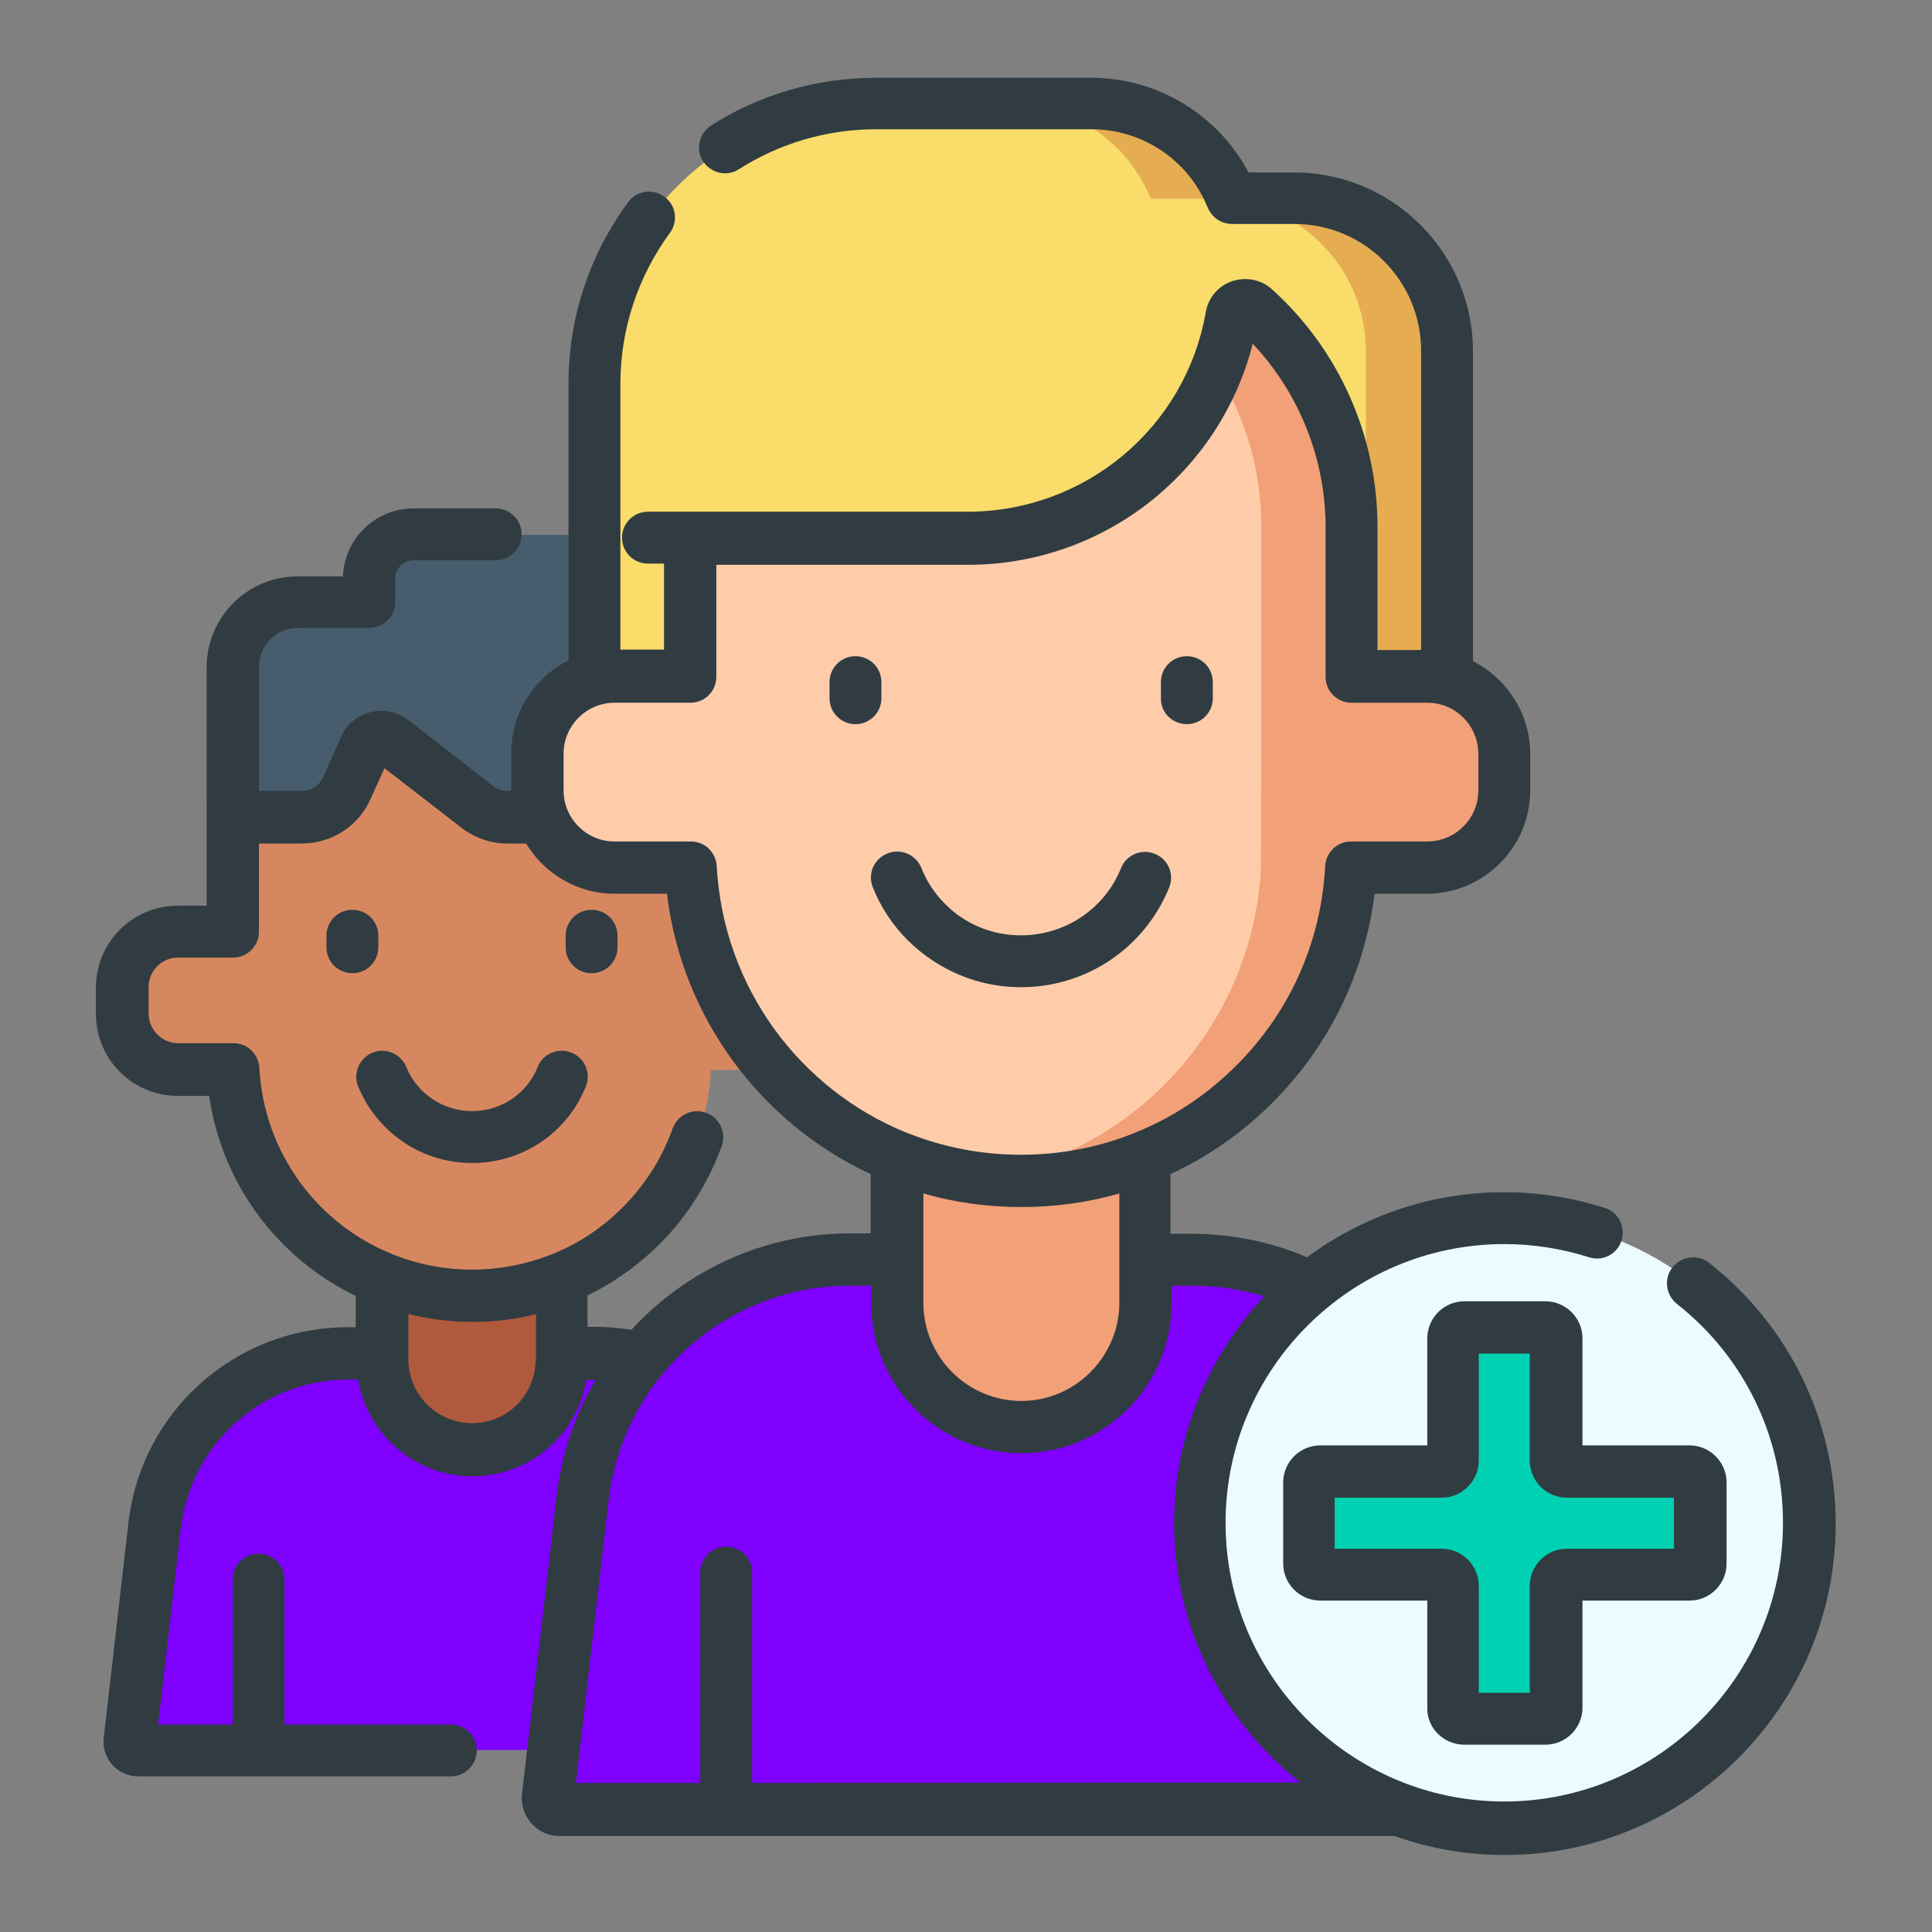 <?xml version="1.0" encoding="utf-8"?>
<!-- Generator: Adobe Illustrator 19.0.0, SVG Export Plug-In . SVG Version: 6.00 Build 0)  -->
<svg version="1.1" id="Capa_1" xmlns="http://www.w3.org/2000/svg" xmlns:xlink="http://www.w3.org/1999/xlink" x="0px" y="0px"
	 viewBox="85 -214.3 469.3 469.3" style="enable-background:new 85 -214.3 469.3 469.3;" xml:space="preserve">
<rect x="85" y="-214.3" width="469.3" height="469.3" fill="#808080" stroke="none"/>
<style type="text/css">
	.st0{fill:#7F00FF;}
	.st1{fill:#2AAD52;}
	.st2{fill:#B05A3D;}
	.st3{fill:#D7875F;}
	.st4{fill:#475D6D;}
	.st5{fill:#F9DC6A;}
	.st6{fill:#E5AC51;}
	.st7{fill:#F2A077;}
	.st8{fill:#FFCCAA;}
	.st9{fill:#EBFBFF;}
	.st10{fill:#00D1B2;}
	.st11{fill:#303C42;}
</style>
<g>
	<g>
		<path class="st0" d="M280.6,210.8h-162c-1.2,0-2.2-1.1-2.1-2.3l6-52.2c2.8-23.9,23-41.9,47-41.9h59.9c24.1,0,44.3,18,47,41.9
			l6,52.2C282.9,209.7,281.9,210.8,280.6,210.8z"/>
		<path class="st1" d="M276.7,156.3c-2.8-23.9-23-41.9-47-41.9h-16.8c24.1,0,44.3,18,47,41.9l6.3,54.5h14.4c1.2,0,2.2-1.1,2.1-2.3
			L276.7,156.3z"/>
		<path class="st2" d="M177.9,78v38c0,12,9.8,21.8,21.8,21.8l0,0c12,0,21.8-9.8,21.8-21.8V78H177.9z"/>
		<g>
			<path class="st3" d="M271,12h-13.3v-32c0-23.2-18.8-41.9-41.9-41.9h-32.2c-23.2,0-41.9,18.8-41.9,41.9v32h-13.3
				c-7.5,0-13.6,6.1-13.6,13.6V32c0,7.5,6.1,13.6,13.6,13.6h13.4c1.6,30.7,26.9,55,58,55c15.5,0,29.6-6.1,40-16
				c10.4-9.9,17.1-23.7,17.9-39H271c7.5,0,13.6-6.1,13.6-13.6v-6.4C284.5,18.1,278.5,12,271,12z"/>
			<path class="st4" d="M141.6-15.7h16.7c4.7,0,9-2.8,10.9-7.1l4.3-9.7c1.2-2.6,4.5-3.5,6.8-1.7l20.5,16c2.1,1.6,4.7,2.5,7.3,2.5
				h49.5v-36.1c0-18-14.6-32.6-32.6-32.6h-39.7c-5.9,0-10.7,4.8-10.7,10.7v5.7h-17.3c-8.7,0-15.8,7.1-15.8,15.8
				C141.6-52.1,141.6-15.7,141.6-15.7z"/>
		</g>
	</g>
	<path class="st5" d="M229.5-120.8v93.1h207.1v-101.2c0-20.5-16.6-37.1-37.1-37.1h-15.1l-1.1-2.3c-6.1-12.6-19-20.7-33-20.7h-52.5
		C260.1-189,229.5-158.5,229.5-120.8z"/>
	<path class="st6" d="M399.5-166h-15.1l-1.1-2.3c-6.1-12.6-19-20.7-33-20.7h-19.8c14,0,26.9,8,33,20.7l1.1,2.3h15.1
		c20.5,0,37.1,16.6,37.1,37.1v101.2h19.8v-101.2C436.6-149.4,420-166,399.5-166z"/>
	<path class="st0" d="M445.1,225.1H221c-1.7,0-3.1-1.5-2.9-3.2l8.4-72.2c3.8-33.1,31.8-58,65.1-58h83c33.3,0,61.3,24.9,65.1,58
		l8.4,72.2C448.2,223.6,446.8,225.1,445.1,225.1z"/>
	<path class="st7" d="M302.9,41.4v60.8c0,16.7,13.5,30.1,30.1,30.1l0,0c16.7,0,30.1-13.5,30.1-30.1V41.4H302.9z"/>
	<path class="st8" d="M450.5-31.2v8.9c0,10.4-8.4,18.8-18.8,18.8h-18.5c-1.1,21.2-10.4,40.2-24.8,54C374,64.2,354.5,72.6,333,72.6
		c-43,0-78-33.7-80.2-76.1h-18.5c-10.4,0-18.8-8.4-18.8-18.8v-8.9c0-10.4,8.4-18.8,18.8-18.8h18.4v-33.5h67.4
		c32.1,0,58.7-23.2,64.1-53.7c0.5-2.7,3.6-3.7,5.6-1.9c14.4,13,23.5,31.9,23.5,52.9v36.3h18.4C442.1-49.9,450.5-41.5,450.5-31.2z"/>
	<path class="st7" d="M431.7-49.9h-18.4v-36.3c0-21-9.1-39.9-23.5-52.9c-2-1.8-5.2-0.7-5.6,1.9c-0.8,4.5-2.1,8.9-3.7,13
		c6.9,11,10.9,24,10.9,38v36.3l-0.1,46.4c-1.1,21.2-10.4,40.2-24.8,54c-11.9,11.4-27.3,19.1-44.4,21.4c3.6,0.5,7.2,0.7,11,0.7
		c21.5,0,41-8.4,55.4-22.1c14.4-13.7,23.7-32.8,24.8-54h18.5c10.4,0,18.8-8.4,18.8-18.8v-8.9C450.5-41.5,442.1-49.9,431.7-49.9z"/>
	<circle class="st9" cx="450.5" cy="155.6" r="74"/>
	<path class="st10" d="M495.4,143.1h-29.6c-1.5,0-2.7-1.2-2.7-2.7v-29.6c0-1.5-1.2-2.7-2.7-2.7h-19.7c-1.5,0-2.7,1.2-2.7,2.7v29.6
		c0,1.5-1.2,2.7-2.7,2.7h-29.6c-1.5,0-2.7,1.2-2.7,2.7v19.7c0,1.5,1.2,2.7,2.7,2.7h29.6c1.5,0,2.7,1.2,2.7,2.7v29.6
		c0,1.5,1.2,2.7,2.7,2.7h19.7c1.5,0,2.7-1.2,2.7-2.7v-29.6c0-1.5,1.2-2.7,2.7-2.7h29.6c1.5,0,2.7-1.2,2.7-2.7v-19.7
		C498.1,144.3,496.9,143.1,495.4,143.1z"/>
	<g>
		<path class="st11" d="M223.8,41.4c-3.2-1.3-6.9,0.2-8.2,3.5c-2.6,6.5-8.9,10.7-15.9,10.7c-4.6,0-8.9-1.8-12.2-5
			c-1.6-1.6-2.9-3.5-3.8-5.7c-1.3-3.2-5-4.8-8.2-3.5s-4.8,5-3.5,8.2c1.5,3.7,3.7,7,6.6,9.9c5.6,5.6,13.1,8.7,21.1,8.7
			c12.2,0,23.1-7.3,27.6-18.6C228.6,46.4,227.1,42.7,223.8,41.4z"/>
		<path class="st11" d="M176.9,15.8V13c0-3.5-2.8-6.3-6.3-6.3s-6.3,2.8-6.3,6.3v2.8c0,3.5,2.8,6.3,6.3,6.3S176.9,19.3,176.9,15.8z"
			/>
		<path class="st11" d="M228.7,6.7c-3.5,0-6.3,2.8-6.3,6.3v2.8c0,3.5,2.8,6.3,6.3,6.3c3.5,0,6.3-2.8,6.3-6.3V13
			C235,9.5,232.2,6.7,228.7,6.7z"/>
		<path class="st11" d="M297,1.2c1.9,4.8,4.8,9.2,8.5,12.9c7.4,7.3,17.1,11.4,27.5,11.4c15.9,0,30-9.5,36-24.2
			c1.3-3.2-0.2-6.9-3.5-8.2c-3.2-1.3-6.9,0.2-8.2,3.5c-4,9.9-13.6,16.3-24.3,16.3c-7,0-13.6-2.7-18.5-7.7c-2.5-2.5-4.4-5.4-5.7-8.7
			c-1.3-3.2-5-4.8-8.2-3.5C297.3-5.7,295.7-2.1,297,1.2z"/>
		<path class="st11" d="M292.8-38.4c3.5,0,6.3-2.8,6.3-6.3v-3.9c0-3.5-2.8-6.3-6.3-6.3c-3.5,0-6.3,2.8-6.3,6.3v3.9
			C286.5-41.2,289.3-38.4,292.8-38.4z"/>
		<path class="st11" d="M373.3-38.4c3.5,0,6.3-2.8,6.3-6.3v-3.9c0-3.5-2.8-6.3-6.3-6.3c-3.5,0-6.3,2.8-6.3,6.3v3.9
			C366.9-41.2,369.8-38.4,373.3-38.4z"/>
		<path class="st11" d="M500.2,92.5c-2.7-2.2-6.7-1.7-8.9,1c-2.2,2.7-1.7,6.7,1,8.9c16.4,12.9,25.8,32.3,25.8,53.2
			c0,37.3-30.4,67.7-67.7,67.7s-67.7-30.4-67.7-67.7s30.4-67.7,67.7-67.7c7,0,14,1.1,20.6,3.2c3.3,1.1,6.9-0.8,7.9-4.1
			s-0.8-6.9-4.1-7.9c-7.9-2.5-16.1-3.8-24.5-3.8c-17.9,0-34.4,5.9-47.8,15.8c-8.9-3.8-18.4-5.7-28.2-5.7h-5V70.9
			c8.5-3.9,16.4-9.3,23.3-15.9c14.7-14,23.8-32.3,26.3-52.2h12.7c13.8,0,25.1-11.3,25.1-25.1v-8.9c0-9.8-5.7-18.3-13.9-22.5v-75.3
			c0-23.9-19.5-43.4-43.4-43.4h-11.1c-7.4-14-22.2-23-38.1-23h-52.5c-14.2,0-28.1,4-40,11.6c-2.9,1.9-3.8,5.8-1.9,8.7
			c1.9,2.9,5.8,3.8,8.7,1.9c9.9-6.3,21.4-9.7,33.2-9.7h52.5c11.6,0,22.3,6.7,27.3,17.1l1.1,2.4c1.1,2.2,3.3,3.5,5.7,3.5h15.1
			c17,0,30.8,13.8,30.8,30.8v72.7h-10.6v-30c0-21.9-9.3-42.9-25.6-57.6c-2.6-2.4-6.3-3.1-9.7-2c-3.3,1.1-5.8,4-6.4,7.5
			c-4.9,28.1-29.3,48.5-57.9,48.5h-67.4h-10.2c-3.5,0-6.3,2.8-6.3,6.3s2.8,6.3,6.3,6.3h3.9v20.9h-10.6v-64.5c0-13.3,4.2-26,12-36.7
			c2.1-2.8,1.5-6.8-1.3-8.8c-2.8-2.1-6.8-1.5-8.8,1.3c-9.5,12.9-14.5,28.1-14.5,44.2v67.1c-8.2,4.1-13.9,12.6-13.9,22.5v8.9
			c0,0.1,0,0.2,0,0.3h-1c-1.3,0-2.5-0.4-3.5-1.2l-20.5-16c-2.6-2-6-2.7-9.2-1.9c-3.2,0.8-5.9,3-7.2,6.1l-4.3,9.7
			c-0.9,2-2.9,3.3-5.2,3.3h-10.4v-30.1c0-5.2,4.3-9.5,9.5-9.5h17.3c3.5,0,6.3-2.8,6.3-6.3v-5.7c0-2.4,2-4.4,4.4-4.4h20
			c3.5,0,6.3-2.8,6.3-6.3c0-3.5-2.8-6.3-6.3-6.3h-20c-9.2,0-16.7,7.3-17.1,16.5h-11c-12.2,0-22.1,9.9-22.1,22.1V-20v4.2V5.7h-7
			c-11,0-19.9,8.9-19.9,19.9V32c0,11,8.9,19.9,19.9,19.9h7.6c3.1,21.5,16.8,39.5,35.6,48.6v7.6h-1.9c-27.3,0-50.2,20.4-53.3,47.5
			l-6,52.2c-0.3,2.4,0.5,4.8,2.1,6.6c1.6,1.8,3.9,2.8,6.3,2.8h75.9c3.5,0,6.3-2.8,6.3-6.3c0-3.5-2.8-6.3-6.3-6.3h-40.4v-35.2
			c0-3.5-2.8-6.3-6.3-6.3s-6.3,2.8-6.3,6.3v35.2h-18.1l5.5-47.5c2.4-20.7,19.9-36.3,40.8-36.3h2.3c2.2,13.3,13.8,23.5,27.7,23.5
			c7.5,0,14.6-2.9,19.9-8.2c4.2-4.2,6.9-9.5,7.8-15.2h2.3c0,0,0,0,0,0c-5,8.4-8.3,18-9.5,28.3l-8.4,72.2c-0.3,2.6,0.5,5.2,2.3,7.2
			c1.7,2,4.2,3.1,6.9,3.1h202.8c8.4,3,17.4,4.6,26.7,4.6c44.3,0,80.4-36.1,80.4-80.4C530.9,130.9,519.7,107.8,500.2,92.5z
			 M356.9,102.1c0,6.4-2.5,12.3-7,16.9c-4.5,4.5-10.5,7-16.8,7c-13.1,0-23.8-10.7-23.8-23.8V75.6c7.6,2.2,15.6,3.3,23.8,3.3
			c8.2,0,16.2-1.1,23.8-3.3V102.1z M221.9-31.2c0-6.9,5.6-12.4,12.4-12.4h18.4c3.5,0,6.3-2.8,6.3-6.3v-27.2h61.1
			c32.9,0,61.2-22.3,69.2-53.7c11.3,12,17.7,28,17.7,44.6v36.3c0,3.5,2.8,6.3,6.3,6.3h18.4c6.9,0,12.4,5.6,12.4,12.4v8.9
			c0,6.9-5.6,12.4-12.4,12.4h-18.5c-3.4,0-6.1,2.6-6.3,6c-1,19-9.1,36.6-22.9,49.7c-6.8,6.5-14.7,11.6-23.2,15
			c-0.1,0-0.2,0.1-0.2,0.1c-8.7,3.5-18,5.3-27.6,5.3c-9.8,0-19.1-1.9-27.6-5.3c-0.1,0-0.2-0.1-0.3-0.1c-25.8-10.5-44.4-35.2-46-64.7
			c-0.2-3.4-2.9-6-6.3-6h-18.5c-6.9,0-12.4-5.6-12.4-12.4V-31.2z M215.1,116c0,4.1-1.6,8-4.5,10.9c-2.9,2.9-6.8,4.5-10.9,4.5
			c-8.5,0-15.5-6.9-15.5-15.5v-11c5,1.2,10.1,1.9,15.5,1.9c5.3,0,10.5-0.6,15.5-1.9V116z M229.6,108h-1.9v-7.6
			c5.9-2.9,11.4-6.7,16.3-11.3c7.3-6.9,12.9-15.6,16.3-25c1.2-3.3-0.5-6.9-3.8-8.1c-3.3-1.2-6.9,0.5-8.1,3.8
			c-2.7,7.6-7.2,14.5-13.1,20.1c-4.8,4.6-10.3,8.1-16.3,10.5c0,0,0,0,0,0c-6.1,2.4-12.6,3.7-19.3,3.7c-6.8,0-13.3-1.3-19.3-3.7
			c-0.1,0-0.1-0.1-0.2-0.1c-18.1-7.3-31.1-24.6-32.2-45.2c-0.2-3.4-2.9-6-6.3-6h-13.4c-4,0-7.2-3.3-7.2-7.2v-6.4
			c0-4,3.2-7.2,7.2-7.2h13.3c3.5,0,6.3-2.8,6.3-6.3V-9.4h10.4c7.2,0,13.8-4.2,16.7-10.8l3.4-7.5L197-13.3c3.2,2.5,7.2,3.9,11.2,3.9
			h4.6c4.4,7.3,12.4,12.2,21.5,12.2H247c3.7,30.4,23,55.8,49.5,68.1v14.4h-5c-20.9,0-39.9,9-53.1,23.4
			C235.6,108.3,232.6,108,229.6,108z M267.7,218.8v-51.1c0-3.5-2.8-6.3-6.3-6.3c-3.5,0-6.3,2.8-6.3,6.3v51.1h-30.2l7.9-68.4
			c3.4-29.9,28.7-52.4,58.8-52.4h5v4.2c0,20.1,16.4,36.5,36.5,36.5c9.7,0,18.9-3.8,25.8-10.7c6.9-6.9,10.7-16.1,10.7-25.8V98h5
			c6,0,11.9,0.9,17.5,2.6c-13.5,14.4-21.9,33.8-21.9,55c0,25.6,12,48.4,30.7,63.1L267.7,218.8L267.7,218.8z"/>
		<path class="st11" d="M440.7,209.5h19.7c5,0,9-4.1,9-9v-26h26c5,0,9-4.1,9-9v-19.7c0-5-4.1-9-9-9h-26v-26c0-5-4.1-9-9-9h-19.7
			c-5,0-9,4.1-9,9v26h-26c-5,0-9,4.1-9,9v19.7c0,5,4.1,9,9,9h26v26C431.6,205.5,435.7,209.5,440.7,209.5z M409.2,161.9v-12.4h26
			c5,0,9-4.1,9-9v-26h12.4v26c0,5,4.1,9,9,9h26v12.4h-26c-5,0-9,4.1-9,9v26h-12.4v-26c0-5-4.1-9-9-9L409.2,161.9L409.2,161.9z"/>
	</g>
</g>
</svg>
